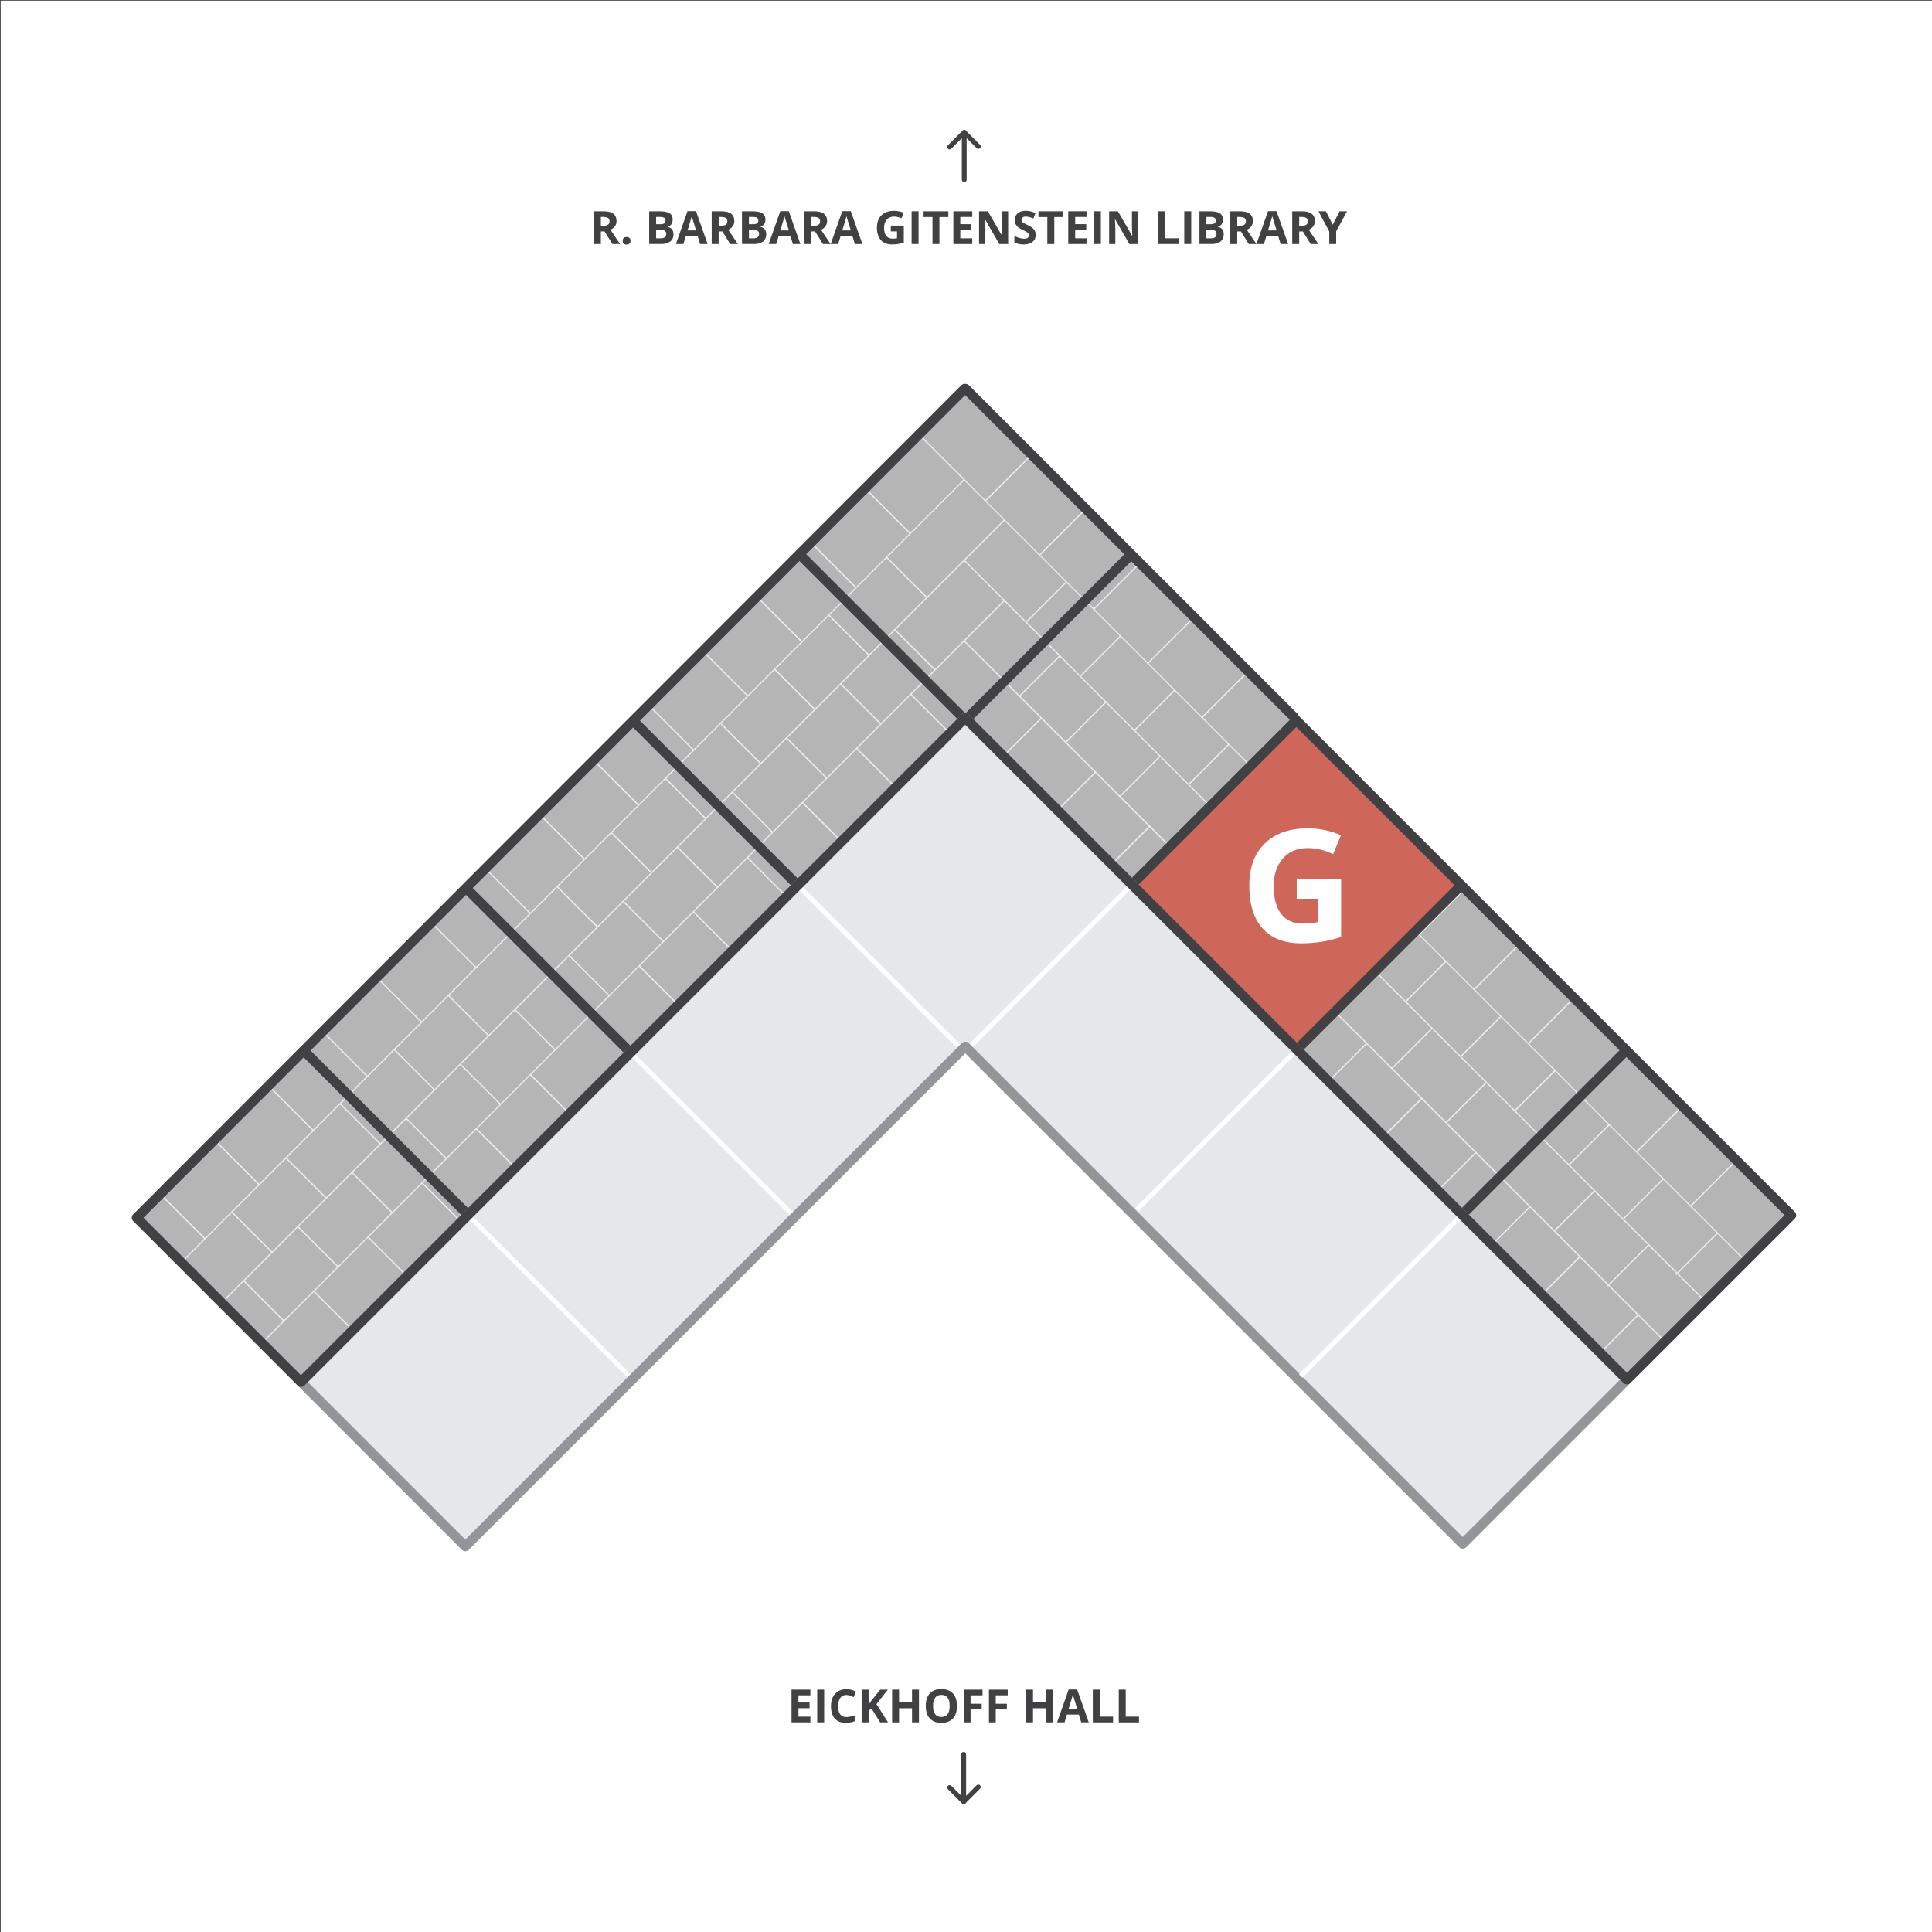 <?xml version="1.0" encoding="utf-8"?>
<!-- Generator: Adobe Illustrator 24.0.0, SVG Export Plug-In . SVG Version: 6.00 Build 0)  -->
<svg version="1.1" xmlns="http://www.w3.org/2000/svg" xmlns:xlink="http://www.w3.org/1999/xlink" x="0px" y="0px"
	 viewBox="0 0 799.92 799.92" style="enable-background:new 0 0 799.92 799.92;" xml:space="preserve">
<rect x="0" y="0" width="799.92" height="799.92" fill="#333333" stroke="none"/>
<style type="text/css">
	.st0{fill:#CCCCCB;stroke:#414042;stroke-width:4;stroke-linecap:round;stroke-linejoin:round;stroke-miterlimit:10;}
	.st1{fill:#F2F2F3;stroke:#414042;stroke-width:4;stroke-linecap:round;stroke-linejoin:round;stroke-miterlimit:10;}
	.st2{fill:#CE6759;}
	.st3{fill:#D8B5AF;}
	.st4{fill:#B5B5B6;}
	.st5{fill:#D8D8D8;}
	.st6{fill:#E6E7E8;}
	.st7{fill:none;stroke:#414042;stroke-width:6;stroke-miterlimit:10;}
	.st8{fill:#FFF200;}
	.st9{opacity:0.5;}
	.st10{opacity:0.5;fill:none;stroke:#FFFFFF;stroke-width:0.537;stroke-miterlimit:10;}
	.st11{opacity:0.5;fill:none;stroke:#FFFFFF;stroke-width:0.5;stroke-miterlimit:10;}
	.st12{opacity:0.9;fill:#FFFFFF;}
	.st13{opacity:0.75;fill:#FFFFFF;}
	.st14{fill:#FFFFFF;}
	.st15{fill:none;stroke:#414042;stroke-width:4;stroke-linecap:round;stroke-linejoin:round;stroke-miterlimit:10;}
	.st16{opacity:0.9;fill:none;stroke:#FFFFFF;stroke-width:2;stroke-miterlimit:10;}
	.st17{fill:#939598;}
	.st18{fill:#414042;}
	.st19{fill:#CE685A;stroke:#010101;stroke-width:3;stroke-linecap:round;stroke-linejoin:round;stroke-miterlimit:10;}
	.st20{fill:#B5B6B6;stroke:#010101;stroke-width:3;stroke-linecap:round;stroke-linejoin:round;stroke-miterlimit:10;}
	.st21{fill:#010101;}
	.st22{opacity:0.21;fill:none;stroke:#FFFFFF;stroke-width:0.5;stroke-miterlimit:10;}
	.st23{fill:none;stroke:#FFFFFF;stroke-width:0.5;stroke-miterlimit:10;}
	.st24{fill:#BCBEC0;}
	.st25{fill:#CE6759;stroke:#414042;stroke-width:4;stroke-linecap:round;stroke-linejoin:round;stroke-miterlimit:10;}
	.st26{fill:#B5B5B6;stroke:#414042;stroke-width:4;stroke-linecap:round;stroke-linejoin:round;stroke-miterlimit:10;}
	.st27{fill:#D8D8D8;stroke:#414042;stroke-width:4;stroke-linecap:round;stroke-linejoin:round;stroke-miterlimit:10;}
	.st28{fill:none;stroke:#424142;stroke-width:2;stroke-linecap:round;stroke-linejoin:round;stroke-miterlimit:10;}
	.st29{fill:#424142;}
</style>
<g id="Layer_2">
</g>
<g id="Layer_3">
</g>
<g id="Layer_1">
	<rect x="0.26" y="0.25" class="st14" width="800.26" height="800.26"/>
	<g>
		<polygon class="st4" points="399.63,297.22 673.62,571.22 741.69,503.16 535.73,297.2 535.89,297.04 399.81,160.96 399.65,161.12 
			399.44,160.91 263.57,297.2 56.58,504.19 124.62,572.23 		"/>
		<polygon class="st6" points="399.63,297.22 124.62,572.23 192.66,640.27 399.65,433.28 605.61,639.24 673.62,571.22 		"/>
		<g>
			<path class="st13" d="M722.55,522.29l0.35-0.35l-22.53-22.53l18.3-18.3l-0.38-0.38l-18.3,18.3l-22.04-22.04l18.46-18.46
				l-0.38-0.38l-18.46,18.46l-22.04-22.04l18.05-18.05l-0.38-0.38l-18.05,18.05l-22.04-22.04l18.27-18.27l-0.38-0.38l-18.27,18.27
				l-22.04-22.04l18.27-18.27l-0.38-0.38l-18.27,18.27l-22.4-22.4l17.88-17.88l-0.38-0.38l-17.88,17.88l-22.04-22.04l17.94-17.94
				l-0.38-0.38l-17.94,17.94l-22.04-22.04l17.69-17.69l-0.38-0.38l-17.69,17.69l-22.04-22.04l17.99-17.99l-0.38-0.38l-17.99,17.99
				l-22.22-22.22l17.72-17.72l-0.38-0.38l-17.72,17.72l-22.04-22.04l18.32-18.32l-0.38-0.38l-18.32,18.32l-22.04-22.04l17.52-17.52
				l-0.38-0.38l-17.53,17.53l-22.04-22.04l17.69-17.69l-0.38-0.38l-17.69,17.69l-22.04-22.04l17.77-17.77l-0.38-0.38L408,207.03
				l-8.61-8.61l0.01-0.01l-18.23-18.23l-0.38,0.38l18.05,18.05l-21.94,21.94l-18.27-18.27l-0.38,0.38l18.27,18.27l-22.04,22.04
				l-18.44-18.44l-0.38,0.38l18.44,18.44l-22.04,22.04l-18.02-18.03l-0.38,0.38l18.02,18.02l-22.04,22.04l-18.25-18.25l-0.38,0.38
				l18.25,18.25l-22.04,22.04l-18.24-18.25l-0.38,0.38l18.24,18.25l-22.4,22.4l-17.86-17.86l-0.38,0.38l17.86,17.86l-22.04,22.04
				l-17.92-17.91l-0.38,0.38l17.91,17.91l-22.04,22.04l-17.67-17.67l-0.38,0.38l17.67,17.67l-22.04,22.04l-17.97-17.97l-0.38,0.38
				l17.97,17.97l-22.22,22.22l-17.69-17.7l-0.38,0.38l17.69,17.69l-22.04,22.04l-18.3-18.3l-0.38,0.38l18.3,18.3l-22.04,22.04
				l-17.5-17.5l-0.38,0.38l17.5,17.5l-22.04,22.04l-17.67-17.67l-0.38,0.38l17.67,17.67L84.9,512.55L67.15,494.8l-0.38,0.38
				l17.75,17.75l-9.6,9.6l0.35,0.35l20.7-20.7l16.33,16.33l-20.42,20.42l0.35,0.35l8.64-8.64l16.33,16.33l-8.93,8.93l0.35,0.35
				l21.29-21.29l16.71,16.71l0.38-0.38l-16.71-16.71l22.04-22.04l16.71,16.71l0.38-0.38l-16.71-16.71l22.04-22.04l16.71,16.71
				l0.38-0.38l-16.71-16.71l22.04-22.04l16.71,16.71l0.38-0.38l-16.71-16.71l22.04-22.04l16.71,16.71l0.38-0.38l-16.71-16.71
				l44.64-44.64l16.71,16.71l0.38-0.38L265,399.88l22.04-22.04l16.71,16.71l0.38-0.38l-16.71-16.71l22.04-22.04l16.71,16.71
				l0.38-0.38l-16.71-16.71l22.4-22.4l16.71,16.71l0.38-0.38l-16.71-16.71l22.04-22.04l16.71,16.71l0.38-0.38l-16.71-16.71
				l22.04-22.04l16.71,16.71l0.38-0.38l-16.71-16.71l21.74-21.74l31.6,31.6l-16.68,16.68l0.38,0.38l16.68-16.68l22.04,22.04
				l-16.68,16.68l0.38,0.38l16.68-16.68l22.04,22.04l-16.68,16.68l0.38,0.38l16.68-16.68l22.22,22.22l-16.68,16.68l0.38,0.38
				l16.68-16.68l22.04,22.04l-16.68,16.68l0.38,0.38l16.68-16.68l22.04,22.04l-16.68,16.68l0.38,0.38l16.68-16.68l22.04,22.04
				l-16.68,16.68l0.38,0.38l16.68-16.68l22.4,22.4l-16.68,16.68l0.38,0.38l16.68-16.68l22.04,22.04l-16.68,16.68l0.38,0.38
				l16.68-16.68l22.04,22.04l-16.68,16.68l0.38,0.38l16.68-16.68l20.29,20.29l-16.85,16.85l0.38,0.38l16.85-16.85l11.43,11.43
				l-0.22,0.22l0.38,0.38l0.22-0.22l11.92,11.92l-16.9,16.9l0.38,0.38l16.9-16.9l10.9,10.9l0.35-0.35l-23.2-23.2l16.33-16.33
				l11.39,11.39l-0.44,0.44l0.38,0.38l0.44-0.44l11.43,11.43l0.35-0.35l-11.43-11.43l16.33-16.33L722.55,522.29z M649.96,482.35
				l16.33-16.33l22.04,22.04L672,504.4L649.96,482.35z M627.54,459.93l16.33-16.33l22.04,22.04l-16.33,16.33L627.54,459.93z
				 M605.12,437.51l16.24-16.24l-0.38-0.38l-16.24,16.24l-22.4-22.4l16.33-16.33l44.82,44.82l-16.33,16.33L605.12,437.51z
				 M559.92,392.31l16.33-16.33l22.04,22.04l-16.33,16.33L559.92,392.31z M537.5,369.89l16.33-16.33l22.04,22.04l-16.33,16.33
				L537.5,369.89z M515.08,347.47l16.33-16.33l22.04,22.04l-16.33,16.33L515.08,347.47z M470.06,302.45l16.33-16.33l22.04,22.04
				l-16.33,16.33L470.06,302.45z M447.64,280.03l16.33-16.33L486,285.75l-16.33,16.33L447.64,280.03z M399.56,231.96l16.33-16.33
				l25.28,25.28l-16.33,16.33L399.56,231.96z M399.04,231.77l-15.28,15.28l-16.33-16.33l31.78-31.78l16.33,16.33L399.04,231.77z
				 M383.38,247.43l-23.54,23.54l-16.33-16.33l23.54-23.54L383.38,247.43z M359.46,271.35l-22.04,22.04l-16.33-16.33l22.04-22.04
				L359.46,271.35z M337.04,293.77L315,315.81l-16.22-16.22l-0.38,0.38l16.22,16.22l-22.4,22.4l-16.33-16.33l44.82-44.82
				L337.04,293.77z M291.84,338.97l-22.04,22.04l-16.33-16.33l22.04-22.04L291.84,338.97z M269.42,361.39l-22.04,22.04l-16.33-16.33
				l22.04-22.04L269.42,361.39z M247,383.81l-44.64,44.64l-16.33-16.33l44.64-44.64L247,383.81z M201.98,428.83l-22.04,22.04
				l-16.33-16.33l22.04-22.04L201.98,428.83z M179.56,451.25l-22.04,22.04l-16.33-16.33l22.04-22.04L179.56,451.25z M157.14,473.67
				l-22.04,22.04l-16.33-16.33l22.04-22.04L157.14,473.67z M145.72,485.8l16.33,16.33l-22.04,22.04l-16.33-16.33L145.72,485.8z
				 M146.1,485.42l22.04-22.04l16.33,16.33l-22.04,22.04L146.1,485.42z M168.52,463l22.04-22.04l16.33,16.33l-22.04,22.04
				L168.52,463z M190.94,440.58l22.22-22.22l16.33,16.33l-22.22,22.22L190.94,440.58z M213.54,417.98l22.04-22.04l16.33,16.33
				l-22.04,22.04L213.54,417.98z M235.96,395.56L258,373.52l16.33,16.33l-22.04,22.04L235.96,395.56z M258.38,373.14l22.04-22.04
				l16.33,16.33l-22.04,22.04L258.38,373.14z M280.8,350.72l22.4-22.4l16.33,16.33l-22.4,22.4L280.8,350.72z M303.58,327.94
				l22.04-22.04l16.33,16.33l-22.04,22.04L303.58,327.94z M326,305.52l22.04-22.04l16.33,16.33l-22.04,22.04L326,305.52z
				 M348.42,283.1l22.04-22.04l16.33,16.33l-22.04,22.04L348.42,283.1z M370.84,260.68l28.37-28.37l16.3,16.3l-17.08,17.08
				l0.03,0.03l-11.28,11.28L370.84,260.68z M415.88,248.99l22.55,22.55l-16.33,16.33l-22.55-22.55L415.88,248.99z M425.22,257.61
				l16.33-16.33l22.04,22.04l-16.33,16.33L425.22,257.61z M508.8,308.54l22.22,22.22l-16.33,16.33l-22.22-22.22L508.8,308.54z
				 M96.35,501.81l22.04-22.04l16.33,16.33l-22.04,22.04L96.35,501.81z M101.26,530.26l22.04-22.04l16.33,16.33l-22.04,22.04
				L101.26,530.26z M431.17,296.92L431.17,296.92l-8.68-8.68l16.33-16.33l18.74,18.74l-16.33,16.33l-9.68-9.68l0,0L431.17,296.92z
				 M453.59,319.34L453.59,319.34l-11.98-11.98l16.33-16.33l22.04,22.04l-16.33,16.33l-9.68-9.68l0,0L453.59,319.34z M498.61,364.36
				L498.61,364.36l-22.22-22.22l0,0l-0.38-0.38l0,0l-11.98-11.98l16.33-16.33l44.64,44.64l-16.33,16.33l-9.68-9.68l0,0
				L498.61,364.36z M521.03,386.78L521.03,386.78l-11.98-11.98l16.33-16.33l22.04,22.04l-16.33,16.33l-9.68-9.68l0,0L521.03,386.78z
				 M543.45,409.2L543.45,409.2l-11.98-11.98l16.33-16.33l22.04,22.04l-16.33,16.33l-9.68-9.68l0,0L543.45,409.2z M565.87,431.62
				L565.87,431.62l-11.99-11.98l16.33-16.33l22.4,22.4l-16.33,16.33L566.24,432l0,0L565.87,431.62z M588.65,454.4L588.65,454.4
				l-11.98-11.98l16.33-16.33l22.04,22.04l-16.33,16.33l-9.68-9.68l0,0L588.65,454.4z M611.07,476.82L611.07,476.82l-11.98-11.98
				l16.33-16.33l22.04,22.04l-16.33,16.33l-9.68-9.68l0,0L611.07,476.82z M633.49,499.24L633.49,499.24l-11.98-11.98l16.33-16.33
				l22.04,22.04l-16.33,16.33l-9.68-9.68l0,0L633.49,499.24z M665.96,531.72l-22.04-22.04l16.33-16.33l22.04,22.04L665.96,531.72z
				 M694.42,526.81l-22.04-22.04l16.33-16.33l22.04,22.04L694.42,526.81z"/>
		</g>
		
			<rect x="488.08" y="320.27" transform="matrix(0.707 -0.707 0.707 0.707 -102.445 486.469)" class="st2" width="95.84" height="93.25"/>
		<line class="st15" x1="125.78" y1="434.99" x2="193.82" y2="503.03"/>
		<line class="st16" x1="192.81" y1="502.01" x2="260.85" y2="570.05"/>
		<line class="st15" x1="401.56" y1="296.33" x2="466.9" y2="230.99"/>
		<line class="st15" x1="332.52" y1="230.99" x2="397.68" y2="296.15"/>
		<line class="st15" x1="263.54" y1="299.79" x2="330.3" y2="366.55"/>
		<line class="st16" x1="331.21" y1="367.46" x2="397.97" y2="434.23"/>
		<line class="st15" x1="194.29" y1="369.04" x2="261.05" y2="435.8"/>
		<line class="st16" x1="261.18" y1="435.93" x2="327.94" y2="502.69"/>
		<line class="st15" x1="468.82" y1="366.1" x2="536.28" y2="298.65"/>
		<line class="st16" x1="400.57" y1="434.35" x2="468.03" y2="366.9"/>
		<line class="st15" x1="536.97" y1="434.57" x2="605.04" y2="366.51"/>
		<line class="st16" x1="470.65" y1="500.9" x2="536.97" y2="434.57"/>
		<line class="st15" x1="605.74" y1="502.51" x2="672.75" y2="435.5"/>
		<path class="st17" d="M192.66,642.27c-0.51,0-1.02-0.2-1.41-0.59l-68.04-68.04c-0.78-0.78-0.78-2.05,0-2.83l275.01-275.01
			c0.75-0.75,2.08-0.75,2.83,0l274,274c0.78,0.78,0.78,2.05,0,2.83l-68.01,68.01c-0.75,0.75-2.08,0.75-2.83,0L399.65,436.11
			L194.07,641.69C193.68,642.08,193.17,642.27,192.66,642.27z M127.45,572.23l65.21,65.21l205.58-205.58c0.75-0.75,2.08-0.75,2.83,0
			l204.54,204.54l65.19-65.19L399.63,300.05L127.45,572.23z"/>
		<g>
			<path class="st14" d="M536.89,363.93h18.38v24.02c-2.98,0.97-5.78,1.65-8.41,2.04s-5.32,0.59-8.06,0.59
				c-6.99,0-12.33-2.05-16.02-6.16c-3.69-4.11-5.53-10.01-5.53-17.7c0-7.48,2.14-13.31,6.42-17.49c4.28-4.18,10.21-6.27,17.79-6.27
				c4.75,0,9.34,0.95,13.75,2.85l-3.26,7.86c-3.38-1.69-6.9-2.53-10.55-2.53c-4.25,0-7.65,1.43-10.2,4.28
				c-2.56,2.85-3.83,6.68-3.83,11.5c0,5.03,1.03,8.87,3.09,11.52s5.05,3.98,8.98,3.98c2.05,0,4.13-0.21,6.24-0.63v-9.66h-8.78
				V363.93z"/>
		</g>
		<line class="st16" x1="538.51" y1="569.73" x2="605.53" y2="502.72"/>
		<path class="st18" d="M124.62,574.23c-0.51,0-1.02-0.2-1.41-0.59l-68.04-68.04c-0.38-0.38-0.59-0.88-0.59-1.41
			s0.21-1.04,0.59-1.41L398.03,159.5c0.51-0.51,1.22-0.68,1.86-0.53c0.48,0.02,0.96,0.21,1.33,0.58L537.3,295.63
			c0.23,0.23,0.4,0.51,0.49,0.81L743.1,501.74c0.78,0.78,0.78,2.05,0,2.83l-68.06,68.06c-0.75,0.75-2.08,0.75-2.83,0L399.63,300.05
			L126.03,573.65C125.64,574.04,125.13,574.23,124.62,574.23z M59.41,504.19l65.21,65.21l273.59-273.59c0.75-0.75,2.08-0.75,2.83,0
			l272.58,272.58l65.24-65.24L534.31,298.61c-0.23-0.23-0.4-0.51-0.49-0.81L399.6,163.58L59.41,504.19z"/>
	</g>
	<g>
		<g>
			<g>
				<path class="st18" d="M335.53,713.13h-7.81v-13.56h7.81v2.36h-4.94v2.98h4.59v2.36h-4.59v3.5h4.94V713.13z"/>
				<path class="st18" d="M338.36,713.13v-13.56h2.88v13.56H338.36z"/>
				<path class="st18" d="M350.41,701.77c-1.08,0-1.92,0.41-2.51,1.22s-0.89,1.95-0.89,3.4c0,3.02,1.13,4.54,3.41,4.54
					c0.95,0,2.11-0.24,3.46-0.71v2.41c-1.11,0.46-2.36,0.7-3.73,0.7c-1.97,0-3.48-0.6-4.53-1.79c-1.04-1.2-1.57-2.92-1.57-5.15
					c0-1.41,0.26-2.64,0.77-3.71c0.51-1.06,1.25-1.87,2.21-2.44c0.96-0.57,2.09-0.85,3.38-0.85c1.32,0,2.64,0.32,3.97,0.96
					l-0.93,2.34c-0.51-0.24-1.02-0.45-1.53-0.63S350.91,701.77,350.41,701.77z"/>
				<path class="st18" d="M367.67,713.13h-3.27l-3.55-5.71l-1.22,0.87v4.84h-2.88v-13.56h2.88v6.21l1.13-1.6l3.67-4.61h3.19l-4.73,6
					L367.67,713.13z"/>
				<path class="st18" d="M380.49,713.13h-2.87v-5.85h-5.37v5.85h-2.88v-13.56h2.88v5.32h5.37v-5.32h2.87V713.13z"/>
				<path class="st18" d="M396.22,706.33c0,2.25-0.56,3.97-1.67,5.18c-1.11,1.21-2.71,1.81-4.79,1.81s-3.67-0.6-4.79-1.81
					c-1.11-1.21-1.67-2.94-1.67-5.2c0-2.26,0.56-3.98,1.67-5.17c1.12-1.19,2.72-1.79,4.8-1.79c2.08,0,3.68,0.6,4.78,1.8
					C395.67,702.35,396.22,704.08,396.22,706.33z M386.32,706.33c0,1.52,0.29,2.66,0.86,3.42c0.57,0.77,1.43,1.15,2.58,1.15
					c2.29,0,3.44-1.52,3.44-4.57c0-3.05-1.14-4.58-3.42-4.58c-1.14,0-2.01,0.38-2.59,1.15
					C386.62,703.67,386.32,704.81,386.32,706.33z"/>
				<path class="st18" d="M401.86,713.13h-2.83v-13.56h7.77v2.36h-4.95v3.5h4.6v2.35h-4.6V713.13z"/>
				<path class="st18" d="M412.29,713.13h-2.83v-13.56h7.77v2.36h-4.95v3.5h4.6v2.35h-4.6V713.13z"/>
				<path class="st18" d="M435.94,713.13h-2.87v-5.85h-5.37v5.85h-2.88v-13.56h2.88v5.32h5.37v-5.32h2.87V713.13z"/>
				<path class="st18" d="M447.67,713.13l-0.98-3.23h-4.94l-0.98,3.23h-3.1l4.79-13.62h3.52l4.81,13.62H447.67z M446,707.49
					c-0.91-2.93-1.42-4.58-1.54-4.96c-0.12-0.38-0.2-0.69-0.25-0.91c-0.2,0.79-0.79,2.75-1.75,5.87H446z"/>
				<path class="st18" d="M452.47,713.13v-13.56h2.88v11.19h5.5v2.38H452.47z"/>
				<path class="st18" d="M463.21,713.13v-13.56h2.88v11.19h5.5v2.38H463.21z"/>
			</g>
			<polyline class="st28" points="405.06,739.9 399.01,745.95 399.01,726.37 			"/>
			<line class="st28" x1="399.01" y1="745.95" x2="393.18" y2="740.12"/>
		</g>
		<g>
			<g>
				<path class="st29" d="M248.78,95.83v5.21h-2.88V87.47h3.95c1.84,0,3.21,0.34,4.09,1.01c0.88,0.67,1.33,1.69,1.33,3.06
					c0,0.8-0.22,1.51-0.66,2.13c-0.44,0.62-1.06,1.11-1.86,1.46c2.04,3.05,3.37,5.02,3.99,5.91h-3.19l-3.24-5.21H248.78z
					 M248.78,93.49h0.93c0.91,0,1.58-0.15,2.01-0.45s0.65-0.78,0.65-1.43c0-0.64-0.22-1.1-0.66-1.37c-0.44-0.27-1.13-0.41-2.05-0.41
					h-0.87V93.49z"/>
				<path class="st29" d="M257.82,99.71c0-0.52,0.14-0.91,0.42-1.18c0.28-0.27,0.68-0.4,1.21-0.4c0.51,0,0.91,0.14,1.19,0.41
					c0.28,0.27,0.42,0.66,0.42,1.17c0,0.49-0.14,0.87-0.43,1.15c-0.29,0.28-0.68,0.42-1.19,0.42c-0.52,0-0.92-0.14-1.21-0.41
					C257.96,100.6,257.82,100.21,257.82,99.71z"/>
				<path class="st29" d="M268.8,87.47h4.22c1.92,0,3.32,0.27,4.19,0.82c0.87,0.55,1.3,1.42,1.3,2.61c0,0.81-0.19,1.47-0.57,1.99
					c-0.38,0.52-0.88,0.83-1.52,0.94v0.09c0.86,0.19,1.48,0.55,1.86,1.08s0.57,1.22,0.57,2.1c0,1.24-0.45,2.2-1.34,2.89
					c-0.89,0.69-2.11,1.04-3.64,1.04h-5.08V87.47z M271.67,92.84h1.67c0.78,0,1.34-0.12,1.69-0.36c0.35-0.24,0.52-0.64,0.52-1.2
					c0-0.52-0.19-0.89-0.57-1.12s-0.98-0.34-1.8-0.34h-1.51V92.84z M271.67,95.13v3.54h1.87c0.79,0,1.38-0.15,1.75-0.46
					c0.38-0.3,0.57-0.77,0.57-1.39c0-1.13-0.8-1.69-2.41-1.69H271.67z"/>
				<path class="st29" d="M289.87,101.04l-0.98-3.23h-4.95l-0.98,3.23h-3.1l4.79-13.62h3.52l4.81,13.62H289.87z M288.2,95.39
					c-0.91-2.93-1.42-4.58-1.54-4.96c-0.11-0.38-0.2-0.69-0.25-0.91c-0.2,0.79-0.79,2.75-1.75,5.87H288.2z"/>
				<path class="st29" d="M297.55,95.83v5.21h-2.88V87.47h3.95c1.84,0,3.21,0.34,4.09,1.01s1.33,1.69,1.33,3.06
					c0,0.8-0.22,1.51-0.66,2.13c-0.44,0.62-1.06,1.11-1.86,1.46c2.04,3.05,3.37,5.02,3.99,5.91h-3.19l-3.24-5.21H297.55z
					 M297.55,93.49h0.93c0.91,0,1.58-0.15,2.01-0.45c0.43-0.3,0.65-0.78,0.65-1.43c0-0.64-0.22-1.1-0.66-1.37
					c-0.44-0.27-1.13-0.41-2.05-0.41h-0.87V93.49z"/>
				<path class="st29" d="M307.21,87.47h4.22c1.92,0,3.32,0.27,4.19,0.82c0.87,0.55,1.3,1.42,1.3,2.61c0,0.81-0.19,1.47-0.57,1.99
					c-0.38,0.52-0.89,0.83-1.52,0.94v0.09c0.86,0.19,1.48,0.55,1.86,1.08c0.38,0.53,0.57,1.22,0.57,2.1c0,1.24-0.45,2.2-1.34,2.89
					s-2.11,1.04-3.64,1.04h-5.07V87.47z M310.09,92.84h1.67c0.78,0,1.34-0.12,1.69-0.36c0.35-0.24,0.52-0.64,0.52-1.2
					c0-0.52-0.19-0.89-0.57-1.12c-0.38-0.23-0.98-0.34-1.8-0.34h-1.51V92.84z M310.09,95.13v3.54h1.87c0.79,0,1.38-0.15,1.75-0.46
					c0.38-0.3,0.57-0.77,0.57-1.39c0-1.13-0.8-1.69-2.41-1.69H310.09z"/>
				<path class="st29" d="M328.28,101.04l-0.98-3.23h-4.95l-0.98,3.23h-3.1l4.79-13.62h3.52l4.81,13.62H328.28z M326.61,95.39
					c-0.91-2.93-1.42-4.58-1.54-4.96c-0.11-0.38-0.2-0.69-0.25-0.91c-0.2,0.79-0.79,2.75-1.75,5.87H326.61z"/>
				<path class="st29" d="M335.96,95.83v5.21h-2.88V87.47h3.95c1.84,0,3.21,0.34,4.09,1.01s1.33,1.69,1.33,3.06
					c0,0.8-0.22,1.51-0.66,2.13c-0.44,0.62-1.06,1.11-1.87,1.46c2.04,3.05,3.37,5.02,3.99,5.91h-3.19l-3.24-5.21H335.96z
					 M335.96,93.49h0.93c0.91,0,1.58-0.15,2.01-0.45c0.43-0.3,0.65-0.78,0.65-1.43c0-0.64-0.22-1.1-0.66-1.37
					c-0.44-0.27-1.13-0.41-2.05-0.41h-0.87V93.49z"/>
				<path class="st29" d="M353.94,101.04l-0.98-3.23h-4.94l-0.98,3.23h-3.1l4.79-13.62h3.52l4.81,13.62H353.94z M352.27,95.39
					c-0.91-2.93-1.42-4.58-1.54-4.96c-0.12-0.38-0.2-0.69-0.25-0.91c-0.2,0.79-0.79,2.75-1.75,5.87H352.27z"/>
				<path class="st29" d="M368.83,93.42h5.38v7.03c-0.87,0.28-1.69,0.48-2.46,0.6c-0.77,0.11-1.56,0.17-2.36,0.17
					c-2.05,0-3.61-0.6-4.69-1.8c-1.08-1.2-1.62-2.93-1.62-5.18c0-2.19,0.63-3.9,1.88-5.12c1.25-1.22,2.99-1.84,5.21-1.84
					c1.39,0,2.73,0.28,4.03,0.83l-0.96,2.3c-0.99-0.49-2.02-0.74-3.09-0.74c-1.24,0-2.24,0.42-2.99,1.25
					c-0.75,0.83-1.12,1.96-1.12,3.37c0,1.47,0.3,2.6,0.9,3.37c0.6,0.78,1.48,1.16,2.63,1.16c0.6,0,1.21-0.06,1.83-0.19v-2.83h-2.57
					V93.42z"/>
				<path class="st29" d="M377.44,101.04V87.47h2.88v13.56H377.44z"/>
				<path class="st29" d="M388.96,101.04h-2.88V89.87h-3.68v-2.39h10.24v2.39h-3.68V101.04z"/>
				<path class="st29" d="M402.54,101.04h-7.81V87.47h7.81v2.36h-4.94v2.98h4.59v2.36h-4.59v3.5h4.94V101.04z"/>
				<path class="st29" d="M417.4,101.04h-3.66l-5.9-10.26h-0.08c0.12,1.81,0.18,3.1,0.18,3.88v6.38h-2.57V87.47H409l5.89,10.16h0.07
					c-0.09-1.76-0.14-3.01-0.14-3.74v-6.42h2.59V101.04z"/>
				<path class="st29" d="M428.82,97.27c0,1.22-0.44,2.19-1.32,2.89s-2.11,1.06-3.68,1.06c-1.45,0-2.73-0.27-3.84-0.82v-2.67
					c0.92,0.41,1.69,0.7,2.32,0.86c0.63,0.17,1.21,0.25,1.74,0.25c0.63,0,1.11-0.12,1.45-0.36c0.34-0.24,0.51-0.6,0.51-1.08
					c0-0.27-0.07-0.5-0.22-0.71s-0.37-0.41-0.65-0.6s-0.87-0.5-1.76-0.92c-0.83-0.39-1.45-0.76-1.87-1.12s-0.75-0.78-0.99-1.25
					c-0.25-0.48-0.37-1.03-0.37-1.67c0-1.2,0.41-2.14,1.22-2.83c0.81-0.69,1.94-1.03,3.37-1.03c0.71,0,1.38,0.08,2.02,0.25
					c0.64,0.17,1.31,0.4,2.01,0.71l-0.93,2.24c-0.72-0.3-1.32-0.5-1.79-0.62c-0.47-0.12-0.94-0.18-1.4-0.18
					c-0.54,0-0.96,0.13-1.25,0.38c-0.29,0.25-0.44,0.58-0.44,0.99c0,0.25,0.06,0.48,0.18,0.66c0.12,0.19,0.3,0.37,0.56,0.55
					c0.26,0.18,0.86,0.49,1.82,0.95c1.27,0.61,2.14,1.21,2.61,1.82C428.59,95.64,428.82,96.38,428.82,97.27z"/>
				<path class="st29" d="M436.51,101.04h-2.88V89.87h-3.68v-2.39h10.24v2.39h-3.68V101.04z"/>
				<path class="st29" d="M450.1,101.04h-7.81V87.47h7.81v2.36h-4.94v2.98h4.59v2.36h-4.59v3.5h4.94V101.04z"/>
				<path class="st29" d="M452.92,101.04V87.47h2.88v13.56H452.92z"/>
				<path class="st29" d="M471.25,101.04h-3.66l-5.9-10.26h-0.08c0.12,1.81,0.18,3.1,0.18,3.88v6.38h-2.57V87.47h3.63l5.89,10.16
					h0.07c-0.09-1.76-0.14-3.01-0.14-3.74v-6.42h2.59V101.04z"/>
				<path class="st29" d="M479.6,101.04V87.47h2.88v11.19h5.5v2.38H479.6z"/>
				<path class="st29" d="M490.33,101.04V87.47h2.88v13.56H490.33z"/>
				<path class="st29" d="M496.62,87.47h4.22c1.92,0,3.32,0.27,4.19,0.82c0.87,0.55,1.3,1.42,1.3,2.61c0,0.81-0.19,1.47-0.57,1.99
					c-0.38,0.52-0.89,0.83-1.52,0.94v0.09c0.86,0.19,1.48,0.55,1.86,1.08c0.38,0.53,0.57,1.22,0.57,2.1c0,1.24-0.45,2.2-1.34,2.89
					s-2.11,1.04-3.64,1.04h-5.07V87.47z M499.5,92.84h1.67c0.78,0,1.34-0.12,1.69-0.36c0.35-0.24,0.52-0.64,0.52-1.2
					c0-0.52-0.19-0.89-0.57-1.12c-0.38-0.23-0.98-0.34-1.8-0.34h-1.51V92.84z M499.5,95.13v3.54h1.87c0.79,0,1.38-0.15,1.75-0.46
					c0.38-0.3,0.57-0.77,0.57-1.39c0-1.13-0.8-1.69-2.41-1.69H499.5z"/>
				<path class="st29" d="M512.26,95.83v5.21h-2.88V87.47h3.95c1.84,0,3.21,0.34,4.09,1.01s1.33,1.69,1.33,3.06
					c0,0.8-0.22,1.51-0.66,2.13c-0.44,0.62-1.06,1.11-1.86,1.46c2.04,3.05,3.37,5.02,3.99,5.91h-3.19l-3.24-5.21H512.26z
					 M512.26,93.49h0.93c0.91,0,1.58-0.15,2.01-0.45c0.43-0.3,0.65-0.78,0.65-1.43c0-0.64-0.22-1.1-0.66-1.37
					c-0.44-0.27-1.13-0.41-2.05-0.41h-0.87V93.49z"/>
				<path class="st29" d="M530.23,101.04l-0.98-3.23h-4.95l-0.98,3.23h-3.1l4.79-13.62h3.52l4.81,13.62H530.23z M528.56,95.39
					c-0.91-2.93-1.42-4.58-1.54-4.96c-0.11-0.38-0.2-0.69-0.25-0.91c-0.2,0.79-0.79,2.75-1.75,5.87H528.56z"/>
				<path class="st29" d="M537.91,95.83v5.21h-2.88V87.47h3.95c1.84,0,3.21,0.34,4.09,1.01s1.33,1.69,1.33,3.06
					c0,0.8-0.22,1.51-0.66,2.13c-0.44,0.62-1.06,1.11-1.87,1.46c2.04,3.05,3.37,5.02,3.99,5.91h-3.19l-3.24-5.21H537.91z
					 M537.91,93.49h0.93c0.91,0,1.58-0.15,2.01-0.45c0.43-0.3,0.65-0.78,0.65-1.43c0-0.64-0.22-1.1-0.66-1.37
					c-0.44-0.27-1.13-0.41-2.05-0.41h-0.87V93.49z"/>
				<path class="st29" d="M551.8,93.06l2.83-5.58h3.1l-4.5,8.28v5.28h-2.86v-5.19l-4.5-8.38h3.12L551.8,93.06z"/>
			</g>
			<polyline class="st28" points="393.18,60.86 399.23,54.81 399.23,74.38 			"/>
			<line class="st28" x1="399.23" y1="54.81" x2="405.06" y2="60.64"/>
		</g>
	</g>
</g>
</svg>
